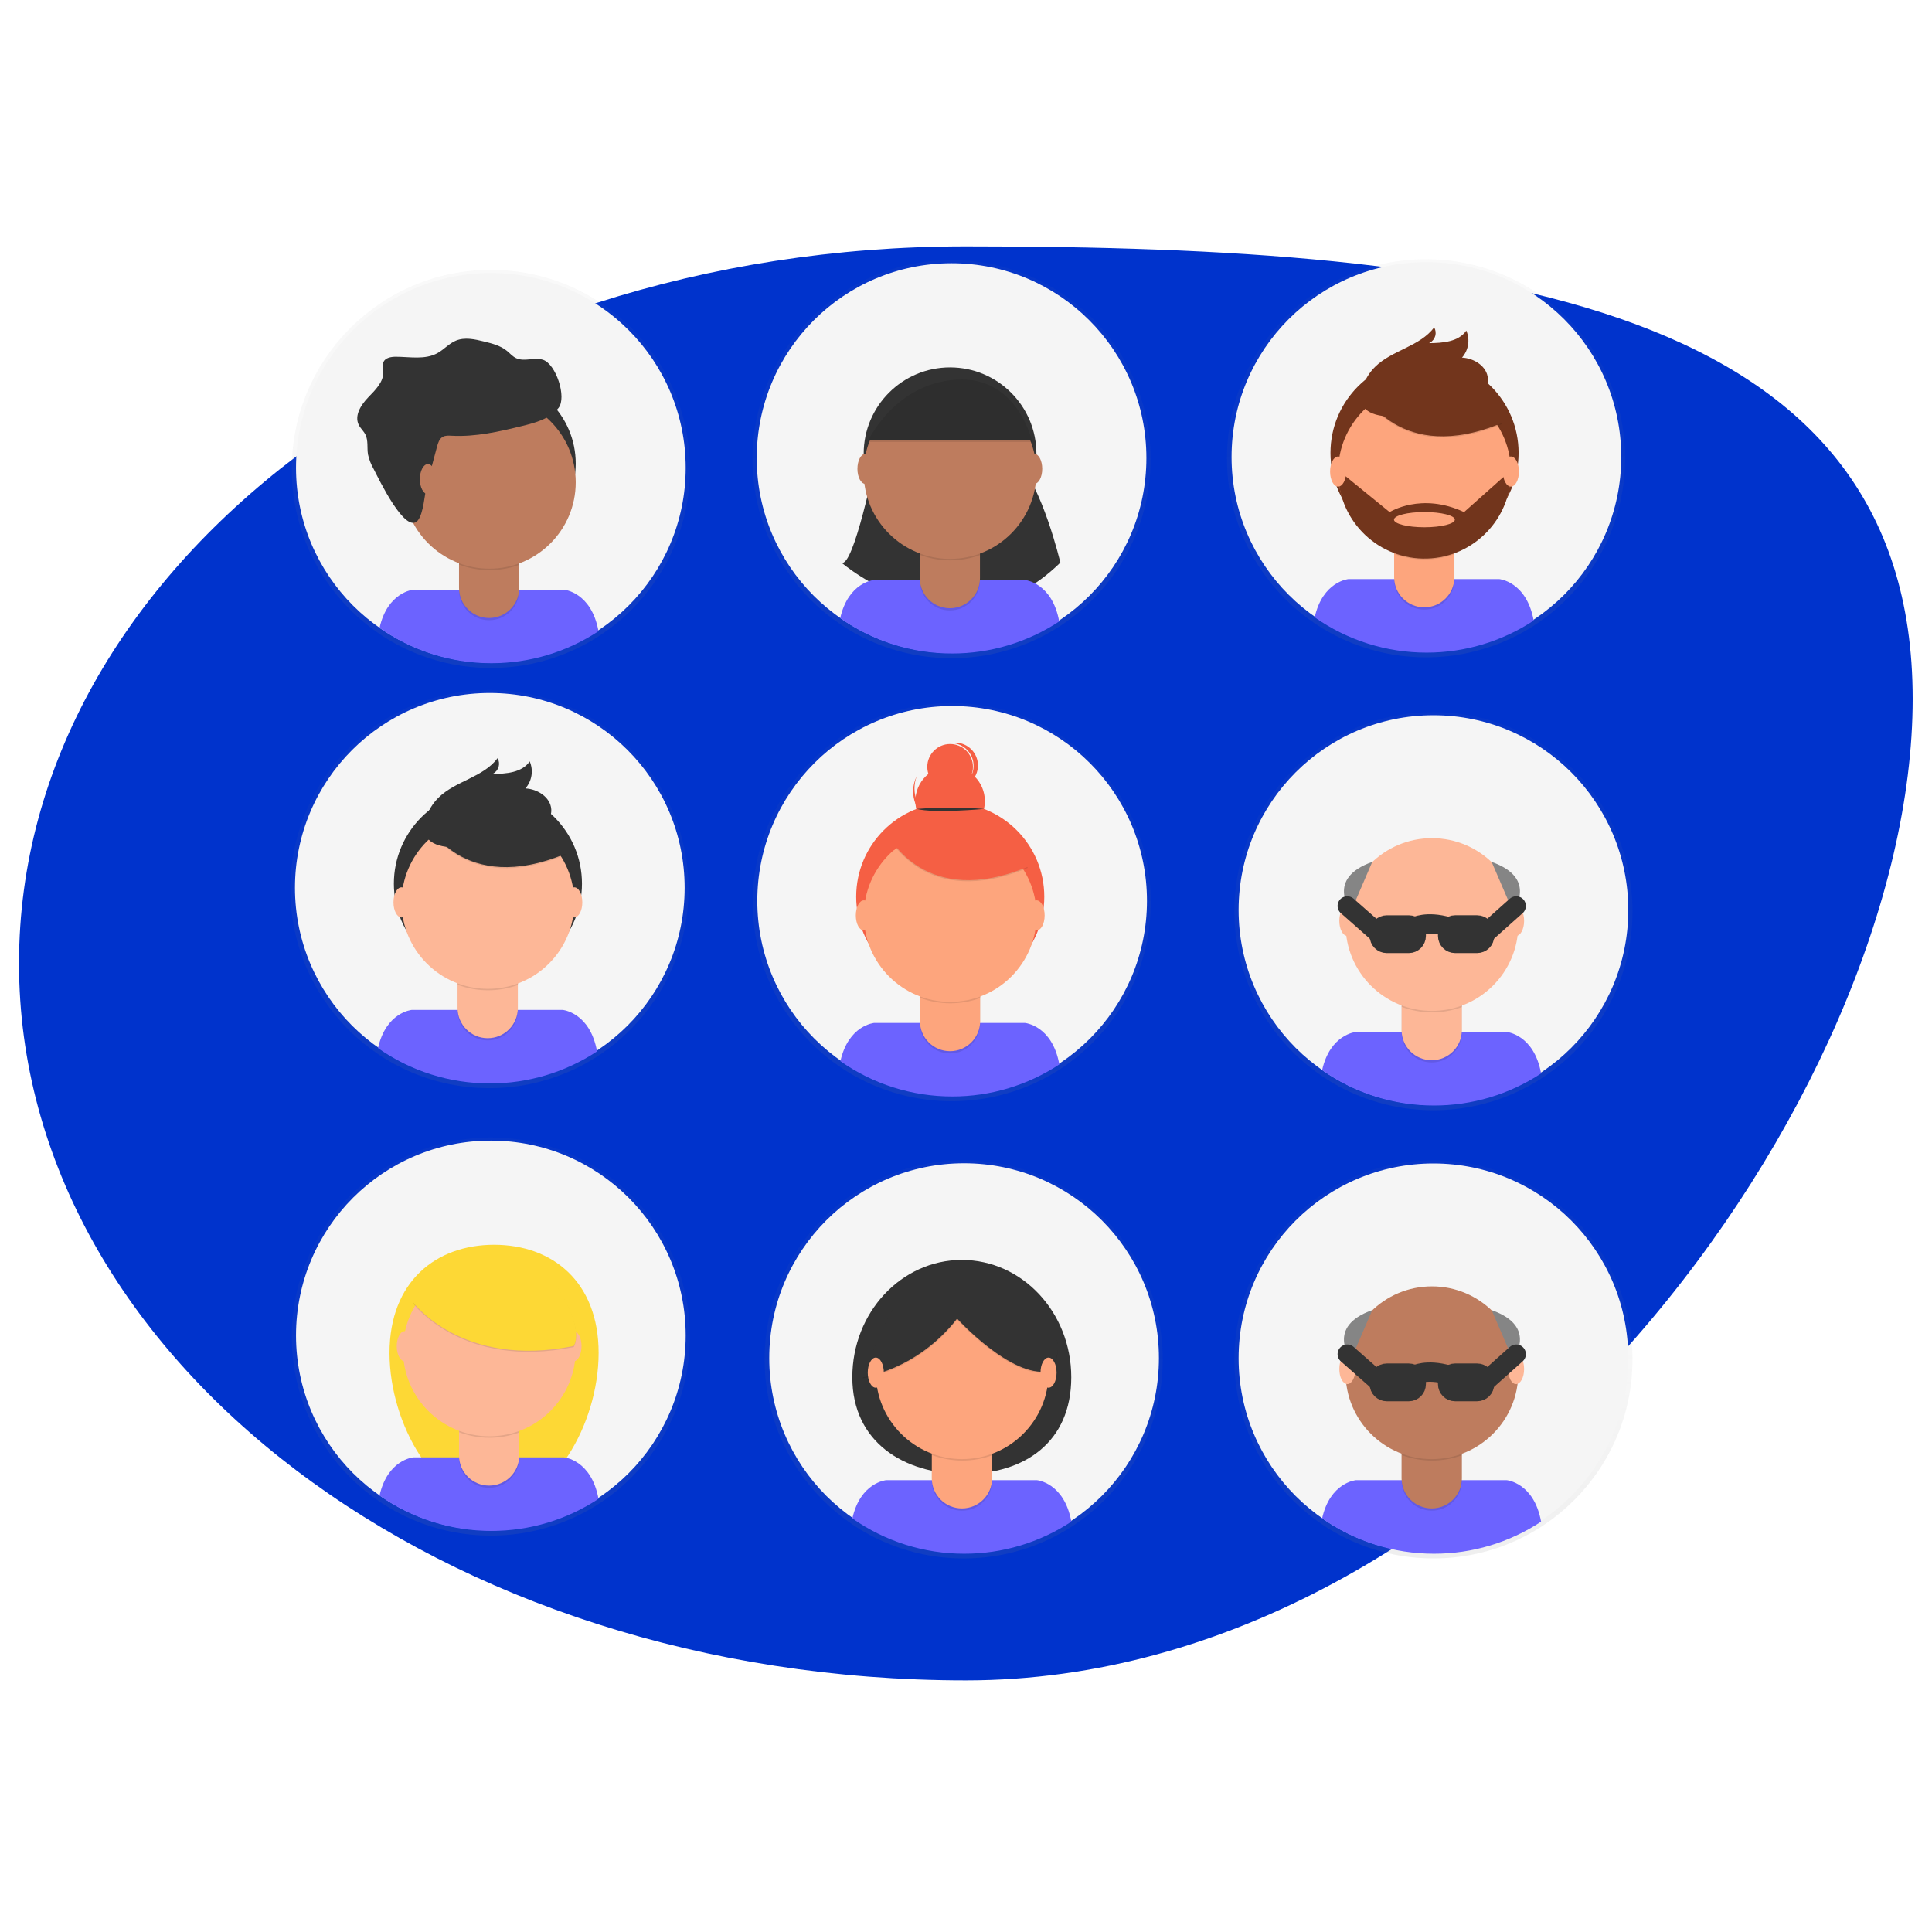 <svg id="Capa_1" xmlns="http://www.w3.org/2000/svg" xmlns:xlink="http://www.w3.org/1999/xlink" viewBox="0 0 200 200" style="enable-background:new 0 0 200 200"><g><path style="fill:#03c" d="M198 72.346c0 40.993-43.883 101.605-98.016 101.605S1.968 140.72 1.968 99.728s43.883-74.224 98.016-74.224S198 31.354 198 72.346z"/><g><title>team</title><g style="opacity:.5"><linearGradient id="SVGID_1_" gradientUnits="userSpaceOnUse" x1="-1761.549" y1="-3038.337" x2="-1761.549" y2="-3079.545" gradientTransform="matrix(1 0 0 1 1812.362 3107.484)"><stop offset="0" style="stop-color:gray;stop-opacity:.25"/><stop offset=".54" style="stop-color:gray;stop-opacity:.12"/><stop offset="1" style="stop-color:gray;stop-opacity:.1"/></linearGradient><circle style="fill:url(#SVGID_1_)" cx="50.813" cy="48.543" r="20.604"/></g><circle style="fill:#f5f5f5" cx="50.813" cy="48.431" r="20.169"/><path style="fill:#6c63ff" d="M50.87 68.656c3.941.006 7.797-1.147 11.087-3.318-.743-4.061-3.572-4.294-3.572-4.294H42.791c0 0-2.667.219-3.502 3.956C42.679 67.386 46.724 68.663 50.87 68.656z"/><circle style="fill:#333" cx="50.658" cy="47.986" r="8.941"/><path style="opacity:.1;enable-background:new" d="M47.516 56.095h6.239v0 4.991c0 1.722-1.396 3.118-3.118 3.118v0 0c-1.722.0-3.118-1.396-3.118-3.118v0-4.991H47.516z"/><path style="fill:#be7c5e" d="M48.112 55.864h5.047c.329.0.596.267.596.596v0 4.395c0 1.722-1.396 3.118-3.118 3.118v0c-1.722.0-3.118-1.396-3.118-3.118v0V56.46C47.518 56.132 47.784 55.865 48.112 55.864z"/><path style="opacity:.1;enable-background:new" d="M47.529 58.451c2.011.751 4.224.758 6.239.018v-.766h-6.239V58.451z"/><circle style="fill:#be7c5e" cx="50.658" cy="49.928" r="8.941"/><path style="fill:#333" d="M45.241 46.24c.105-.386.236-.811.583-1.012.274-.16.613-.135.93-.119 2.471.135 4.921-.428 7.325-1.017 1.374-.336 2.845-.745 3.734-1.853s-.27-4.589-1.623-4.999c-.889-.272-1.92.235-2.763-.164-.375-.178-.651-.51-.974-.77-.663-.533-1.515-.749-2.34-.951-.964-.238-2.005-.471-2.921-.089-.711.295-1.23.919-1.904 1.289-1.282.711-2.845.38-4.313.377-.496.0-1.088.1-1.285.555-.133.309-.027.661-.012.997.043 1.067-.837 1.897-1.575 2.667s-1.435 1.869-.969 2.825c.178.364.503.64.688 1.001.318.626.158 1.381.274 2.073.116.525.312 1.029.581 1.493.548 1.067 3.298 6.809 4.562 5.35.612-.711.711-2.766.958-3.691C44.537 48.875 44.885 47.554 45.241 46.24z"/><ellipse style="fill:#be7c5e" cx="44.297" cy="49.602" rx=".832" ry="1.559"/><g style="opacity:.5"><linearGradient id="SVGID_2_" gradientUnits="userSpaceOnUse" x1="-1713.837" y1="-2993.493" x2="-1713.837" y2="-3034.701" gradientTransform="matrix(1 0 0 1 1812.362 3107.484)"><stop offset="0" style="stop-color:gray;stop-opacity:.25"/><stop offset=".54" style="stop-color:gray;stop-opacity:.12"/><stop offset="1" style="stop-color:gray;stop-opacity:.1"/></linearGradient><circle style="fill:url(#SVGID_2_)" cx="98.525" cy="93.387" r="20.604"/></g><circle style="fill:#f5f5f5" cx="98.564" cy="93.256" r="20.169"/><path style="fill:#6c63ff" d="M98.582 113.504c3.939.005 7.792-1.149 11.08-3.318-.743-4.061-3.572-4.294-3.572-4.294H90.501c0 0-2.667.219-3.502 3.956C90.39 112.234 94.436 113.511 98.582 113.504z"/><circle style="fill:#f55f44" cx="98.368" cy="92.831" r="9.736"/><path style="opacity:.1;enable-background:new" d="M95.227 100.94h6.239v0 4.991c0 1.722-1.396 3.118-3.118 3.118v0 0c-1.722.0-3.118-1.396-3.118-3.118v0-4.991H95.227z"/><path style="fill:#fda57d" d="M95.822 100.709h5.048c.329.0.596.267.596.596v0 4.395c0 1.722-1.396 3.118-3.118 3.118v0 0c-1.722.0-3.118-1.396-3.118-3.118v0-4.395c0-.329.267-.596.596-.596v0H95.822z"/><path style="opacity:.1;enable-background:new" d="M95.239 103.295c2.011.751 4.224.758 6.239.018v-.766h-6.239V103.295z"/><circle style="fill:#fda57d" cx="98.368" cy="94.772" r="8.941"/><circle style="fill:#f55f44" cx="98.356" cy="82.928" r="3.598"/><circle style="fill:#f55f44" cx="98.356" cy="79.384" r="2.363"/><path style="fill:#f55f44" d="M96.795 84.901c-1.754-.787-2.58-2.813-1.876-4.601-.025.05-.05.101-.073.153-.814 1.814-.003 3.943 1.811 4.757 1.814.814 3.943.003 4.757-1.811.023-.052.044-.103.066-.156C100.612 84.958 98.549 85.688 96.795 84.901z"/><path style="opacity:.1;enable-background:new" d="M92.002 86.64c0 0 3.767 7.645 14.401 3.2l-2.475-3.881-4.386-1.575L92.002 86.64z"/><path style="fill:#f55f44" d="M92.002 86.526c0 0 3.767 7.645 14.401 3.2l-2.475-3.881-4.386-1.575L92.002 86.526z"/><path style="fill:#333" d="M94.905 83.742c2.318-.182 4.647-.182 6.966.0C101.871 83.742 96.726 84.22 94.905 83.742z"/><path style="fill:#f55f44" d="M98.896 76.877c-.179-.007-.358.007-.533.041H98.5c1.303.042 2.326 1.132 2.284 2.435-.035 1.109-.838 2.043-1.929 2.246 1.304.012 2.371-1.036 2.382-2.34S100.201 76.888 98.896 76.877v0z"/><ellipse style="fill:#fda57d" cx="89.425" cy="94.763" rx=".832" ry="1.559"/><ellipse style="fill:#fda57d" cx="107.309" cy="94.763" rx=".832" ry="1.559"/><path style="fill:#f55f44" d="M91.438 86.752 93.182 85.852 93.575 87.294 92.507 88.021z"/><g style="opacity:.5"><linearGradient id="SVGID_3_" gradientUnits="userSpaceOnUse" x1="-1713.857" y1="-3039.349" x2="-1713.857" y2="-3080.557" gradientTransform="matrix(1 0 0 1 1812.362 3107.484)"><stop offset="0" style="stop-color:gray;stop-opacity:.25"/><stop offset=".54" style="stop-color:gray;stop-opacity:.12"/><stop offset="1" style="stop-color:gray;stop-opacity:.1"/></linearGradient><circle style="fill:url(#SVGID_3_)" cx="98.505" cy="47.531" r="20.604"/></g><circle style="fill:#f5f5f5" cx="98.505" cy="47.419" r="20.169"/><path style="fill:#333" d="M90.638 47.599c0 0-2.286 11.265-3.534 10.641.0.0 12.036 10.397 22.665.0.0.0-1.872-7.938-4.575-10.641H90.638z"/><path style="fill:#6c63ff" d="M98.562 67.648c3.941.006 7.797-1.147 11.087-3.318-.743-4.061-3.572-4.294-3.572-4.294H90.481c0 0-2.667.219-3.502 3.956C90.37 66.378 94.416 67.655 98.562 67.648z"/><circle style="fill:#333" cx="98.349" cy="46.975" r="8.941"/><path style="opacity:.1;enable-background:new" d="M95.207 55.084h6.239v0 4.991c0 1.72-1.393 3.116-3.113 3.118v0c-1.722.0-3.118-1.396-3.118-3.118v-4.991H95.207z"/><path style="fill:#be7c5e" d="M95.803 54.853h5.047c.329.0.596.267.596.596v0 4.395c0 1.72-1.393 3.116-3.113 3.118v0c-1.722.0-3.118-1.396-3.118-3.118v0-4.397C95.215 55.121 95.477 54.857 95.803 54.853z"/><path style="opacity:.1;enable-background:new" d="M95.22 57.439c2.011.751 4.224.758 6.239.018v-.766H95.22V57.439z"/><circle style="fill:#be7c5e" cx="98.349" cy="48.914" r="8.941"/><path style="fill:#333" d="M89.802 45.519h17.05c0 0-1.456-6.884-7.901-6.445C92.507 39.513 89.802 45.519 89.802 45.519z"/><ellipse style="fill:#be7c5e" cx="89.593" cy="48.534" rx=".832" ry="1.559"/><ellipse style="fill:#be7c5e" cx="107.059" cy="48.534" rx=".832" ry="1.559"/><path style="opacity:.1;enable-background:new" d="M89.802 45.75h17.05c0 0-1.456-6.884-7.901-6.445C92.507 39.744 89.802 45.75 89.802 45.75z"/><g style="opacity:.5"><linearGradient id="SVGID_4_" gradientUnits="userSpaceOnUse" x1="-1664.74" y1="-3039.439" x2="-1664.74" y2="-3080.647" gradientTransform="matrix(1 0 0 1 1812.362 3107.484)"><stop offset="0" style="stop-color:gray;stop-opacity:.25"/><stop offset=".54" style="stop-color:gray;stop-opacity:.12"/><stop offset="1" style="stop-color:gray;stop-opacity:.1"/></linearGradient><circle style="fill:url(#SVGID_4_)" cx="147.622" cy="47.441" r="20.604"/></g><circle style="fill:#f5f5f5" cx="147.661" cy="47.307" r="20.169"/><path style="fill:#6c63ff" d="M147.679 67.558c3.941.006 7.797-1.147 11.087-3.318-.745-4.063-3.572-4.295-3.572-4.295H139.6c0 0-2.667.219-3.502 3.956C139.488 66.286 143.533 67.563 147.679 67.558z"/><circle style="fill:#72351c" cx="147.467" cy="46.882" r="9.736"/><path style="opacity:.1;enable-background:new" d="M144.324 54.991h6.239v0 4.991c.003 1.722-1.391 3.121-3.113 3.124-.002.0-.004.0-.005.0v0c-1.722.0-3.118-1.396-3.118-3.118v-4.996h-.003V54.991z"/><path style="fill:#fda57d" d="M144.914 54.76h5.048c.329.0.596.267.596.596v4.395c0 1.722-1.396 3.118-3.118 3.118v0c-1.722.0-3.118-1.396-3.118-3.118v-4.395c0-.329.267-.596.596-.596H144.914z"/><path style="opacity:.1;enable-background:new" d="M144.331 57.347c2.011.751 4.224.758 6.239.018v-.766h-6.239V57.347z"/><circle style="fill:#fda57d" cx="147.467" cy="48.824" r="8.941"/><path style="opacity:.1;enable-background:new" d="M141.099 40.692c0 0 3.767 7.645 14.401 3.2l-2.475-3.881-4.386-1.575L141.099 40.692z"/><path style="fill:#72351c" d="M141.099 40.58c0 0 3.767 7.645 14.401 3.2l-2.475-3.881-4.386-1.575L141.099 40.58z"/><path style="fill:#72351c" d="M141.065 40.062c.254-.786.693-1.5 1.28-2.082 1.758-1.739 4.642-2.105 6.121-4.089.318.555.125 1.262-.43 1.579-.034.019-.068.037-.104.053 1.422-.009 3.06-.133 3.86-1.3.404.941.23 2.03-.446 2.798 1.255.057 2.596.909 2.678 2.164.053.836-.469 1.627-1.157 2.107s-1.517.695-2.334.873C148.146 42.699 139.507 44.905 141.065 40.062z"/><path style="fill:#72351c" d="M156.408 48.902h-.236l-4.612 4.109c-4.445-2.08-7.705.0-7.705.0l-4.836-3.936-.487.06c.139 4.936 4.253 8.825 9.189 8.686 4.83-.136 8.678-4.084 8.69-8.916L156.408 48.902zM147.455 54.582c-1.739.0-3.149-.356-3.149-.788s1.41-.788 3.149-.788 3.149.356 3.149.788S149.194 54.582 147.455 54.582v0z"/><ellipse style="fill:#fda57d" cx="138.522" cy="48.815" rx=".832" ry="1.559"/><ellipse style="fill:#fda57d" cx="156.407" cy="48.815" rx=".832" ry="1.559"/><g style="opacity:.5"><linearGradient id="SVGID_5_" gradientUnits="userSpaceOnUse" x1="-1761.697" y1="-2994.842" x2="-1761.697" y2="-3036.05" gradientTransform="matrix(1 0 0 1 1812.362 3107.484)"><stop offset="0" style="stop-color:gray;stop-opacity:.25"/><stop offset=".54" style="stop-color:gray;stop-opacity:.12"/><stop offset="1" style="stop-color:gray;stop-opacity:.1"/></linearGradient><circle style="fill:url(#SVGID_5_)" cx="50.665" cy="92.038" r="20.604"/></g><circle style="fill:#f5f5f5" cx="50.704" cy="91.906" r="20.169"/><path style="fill:#6c63ff" d="M50.722 112.155c3.941.006 7.796-1.148 11.085-3.318-.743-4.061-3.572-4.294-3.572-4.294H42.634c0 0-2.667.219-3.502 3.956C42.525 110.886 46.574 112.163 50.722 112.155z"/><circle style="fill:#333" cx="50.509" cy="91.481" r="9.736"/><path style="opacity:.1;enable-background:new" d="M47.367 99.59h6.239v0 4.991c0 1.722-1.396 3.118-3.118 3.118v0 0c-1.722.0-3.118-1.396-3.118-3.118v0V99.59H47.367z"/><path style="fill:#fdb797" d="M47.963 99.359h5.047c.329.0.596.267.596.596v0 4.399c0 1.722-1.396 3.118-3.118 3.118v0 0c-1.722.001-3.119-1.394-3.12-3.117.0-.001.0-.001.0-.002v-4.4c0-.329.267-.596.596-.596v0L47.963 99.359z"
			/><path style="opacity:.1;enable-background:new" d="M47.38 101.946c2.011.751 4.224.758 6.239.018v-.772H47.38V101.946z"/><circle style="fill:#fdb797" cx="50.509" cy="93.423" r="8.941"/><path style="opacity:.1;enable-background:new" d="M44.142 85.289c0 0 3.767 7.645 14.401 3.2l-2.475-3.881-4.386-1.575L44.142 85.289z"/><path style="fill:#333" d="M44.142 85.177c0 0 3.767 7.645 14.401 3.2l-2.475-3.881-4.386-1.575L44.142 85.177z"/><path style="fill:#333" d="M44.108 84.658c.254-.786.693-1.5 1.28-2.082 1.758-1.739 4.642-2.105 6.121-4.089.318.555.125 1.262-.43 1.579-.034.019-.068.037-.104.053 1.422-.009 3.06-.133 3.86-1.3.404.941.23 2.03-.446 2.798 1.255.057 2.596.909 2.678 2.164.053.836-.469 1.627-1.157 2.107s-1.518.699-2.336.88C51.188 87.298 42.551 89.504 44.108 84.658z"/><ellipse style="fill:#fdb797" cx="41.564" cy="93.414" rx=".832" ry="1.559"/><ellipse style="fill:#fdb797" cx="59.448" cy="93.414" rx=".832" ry="1.559"/><g style="opacity:.5"><linearGradient id="SVGID_6_" gradientUnits="userSpaceOnUse" x1="-1663.972" y1="-2992.558" x2="-1663.972" y2="-3033.766" gradientTransform="matrix(1 0 0 1 1812.362 3107.484)"><stop offset="0" style="stop-color:gray;stop-opacity:.25"/><stop offset=".54" style="stop-color:gray;stop-opacity:.12"/><stop offset="1" style="stop-color:gray;stop-opacity:.1"/></linearGradient><circle style="fill:url(#SVGID_6_)" cx="148.39" cy="94.322" r="20.604"/></g><circle style="fill:#f5f5f5" cx="148.39" cy="94.21" r="20.169"/><path style="fill:#6c63ff" d="M148.447 114.439c3.941.006 7.797-1.147 11.087-3.318-.743-4.061-3.572-4.294-3.572-4.294h-15.596c0 0-2.667.219-3.502 3.956C140.255 113.169 144.301 114.446 148.447 114.439z"/><path style="opacity:.1;enable-background:new" d="M145.092 101.875h6.239v0 4.991c0 1.722-1.396 3.118-3.118 3.118v0c-1.722.001-3.119-1.394-3.12-3.117.0-.001.0-.001.0-.002v-4.99H145.092z"/><path style="fill:#fdb797" d="M145.687 101.644h5.048c.329.0.596.267.596.596v4.395c0 1.722-1.396 3.118-3.118 3.118v0c-1.722.001-3.119-1.394-3.12-3.117.0-.001.0-.001.0-.002v-4.395C145.092 101.91 145.359 101.644 145.687 101.644v0z"/><path style="opacity:.1;enable-background:new" d="M145.104 104.231c2.011.751 4.224.758 6.239.018v-.766h-6.239V104.231z"/><circle style="fill:#fdb797" cx="148.233" cy="95.707" r="8.941"/><ellipse style="fill:#fdb797" cx="139.477" cy="95.325" rx=".832" ry="1.559"/><ellipse style="fill:#fdb797" cx="156.943" cy="95.325" rx=".832" ry="1.559"/><path style="fill:none;stroke:#333;stroke-width:2;stroke-miterlimit:10" d="M143.559 95.75h2.278c.427.0.773.346.773.773v.366c0 .427-.346.773-.773.773h-2.278c-.427.0-.773-.346-.773-.773v-.366C142.786 96.096 143.132 95.75 143.559 95.75z"/><path style="fill:none;stroke:#333;stroke-width:2;stroke-miterlimit:10" d="M152.909 97.661h-2.278c-.427.0-.773-.346-.773-.773v-.366c0-.427.346-.773.773-.773h2.278c.427.0.773.346.773.773v.366C153.683 97.315 153.337 97.661 152.909 97.661z"/><path style="fill:none;stroke:#333;stroke-width:2;stroke-miterlimit:10" d="M146.464 95.935c0 0 1.213-.658 3.467.0"/><path style="fill:#858585" d="M154.415 89.227l2.194 5.097C156.609 94.324 159.292 90.942 154.415 89.227z"/><path style="fill:none;stroke:#333;stroke-width:2;stroke-linecap:round;stroke-linejoin:round" d="M153.683 96.706 156.958 93.782z"/><path style="fill:#858585" d="M142.055 89.227l-2.194 5.097C139.861 94.324 137.178 90.942 142.055 89.227z"/><path style="fill:none;stroke:#333;stroke-width:2;stroke-linecap:round;stroke-linejoin:round" d="M142.786 96.706 139.467 93.782z"/><g style="opacity:.5"><linearGradient id="SVGID_7_" gradientUnits="userSpaceOnUse" x1="-1663.972" y1="-2946.159" x2="-1663.972" y2="-2987.367" gradientTransform="matrix(1 0 0 1 1812.362 3107.484)"><stop offset="0" style="stop-color:gray;stop-opacity:.25"/><stop offset=".54" style="stop-color:gray;stop-opacity:.12"/><stop offset="1" style="stop-color:gray;stop-opacity:.1"/></linearGradient><circle style="fill:url(#SVGID_7_)" cx="148.39" cy="140.721" r="20.604"/></g><circle style="fill:#f5f5f5" cx="148.39" cy="140.609" r="20.169"/><path style="fill:#6c63ff" d="M148.447 160.838c3.941.006 7.797-1.147 11.087-3.318-.743-4.061-3.572-4.294-3.572-4.294h-15.596c0 0-2.667.219-3.502 3.956C140.255 159.567 144.301 160.844 148.447 160.838z"/><path style="opacity:.1;enable-background:new" d="M145.092 148.273h6.239v0 4.991c0 1.722-1.396 3.118-3.118 3.118v0c-1.722.001-3.119-1.394-3.12-3.117.0-.001.0-.001.0-.002v-4.99H145.092z"/><path style="fill:#be7c5e" d="M145.687 148.042h5.048c.329.0.596.267.596.596v4.395c0 1.722-1.396 3.118-3.118 3.118v0c-1.722.001-3.119-1.394-3.12-3.117.0-.001.0-.001.0-.002v-4.395C145.092 148.309 145.359 148.042 145.687 148.042v0z"/><path style="opacity:.1;enable-background:new" d="M145.104 150.629c2.011.751 4.224.758 6.239.018v-.766h-6.239V150.629z"/><circle style="fill:#be7c5e" cx="148.233" cy="142.106" r="8.941"/><ellipse style="fill:#fdb797" cx="139.477" cy="141.723" rx=".832" ry="1.559"/><ellipse style="fill:#fdb797" cx="156.943" cy="141.723" rx=".832" ry="1.559"/><path style="fill:none;stroke:#333;stroke-width:2;stroke-miterlimit:10" d="M143.559 142.148h2.278c.427.0.773.346.773.773v.366c0 .427-.346.773-.773.773h-2.278c-.427.0-.773-.346-.773-.773v-.366C142.786 142.494 143.132 142.148 143.559 142.148z"/><path style="fill:none;stroke:#333;stroke-width:2;stroke-miterlimit:10" d="M152.909 144.059h-2.278c-.427.0-.773-.346-.773-.773v-.366c0-.427.346-.773.773-.773h2.278c.427.0.773.346.773.773v.366C153.683 143.713 153.337 144.059 152.909 144.059z"/><path style="fill:none;stroke:#333;stroke-width:2;stroke-miterlimit:10" d="M146.464 142.333c0 0 1.213-.658 3.467.0"/><path style="fill:#858585" d="M154.415 135.625l2.194 5.097C156.609 140.722 159.292 137.341 154.415 135.625z"/><path style="fill:none;stroke:#333;stroke-width:2;stroke-linecap:round;stroke-linejoin:round" d="M153.683 143.105 156.958 140.18z"/><path style="fill:#858585" d="M142.055 135.625l-2.194 5.097C139.861 140.722 137.178 137.341 142.055 135.625z"/><path style="fill:none;stroke:#333;stroke-width:2;stroke-linecap:round;stroke-linejoin:round" d="M142.786 143.105 139.467 140.18z"/><g style="opacity:.5"><linearGradient id="SVGID_8_" gradientUnits="userSpaceOnUse" x1="-1761.549" y1="-2948.522" x2="-1761.549" y2="-2989.73" gradientTransform="matrix(1 0 0 1 1812.362 3107.484)"><stop offset="0" style="stop-color:gray;stop-opacity:.25"/><stop offset=".54" style="stop-color:gray;stop-opacity:.12"/><stop offset="1" style="stop-color:gray;stop-opacity:.1"/></linearGradient><circle style="fill:url(#SVGID_8_)" cx="50.813" cy="138.358" r="20.604"/></g><circle style="fill:#f5f5f5" cx="50.813" cy="138.246" r="20.169"/><path style="fill:#fdd835" d="M61.969 140.059c0 7.428-4.847 15.697-10.826 15.697s-10.82-8.269-10.82-15.697c0-7.428 4.847-11.201 10.826-11.201S61.969 132.633 61.969 140.059z"/><path style="fill:#6c63ff" d="M50.87 158.477c3.941.006 7.797-1.147 11.087-3.318-.743-4.061-3.572-4.294-3.572-4.294H42.791c0 0-2.667.219-3.502 3.956C42.679 157.206 46.724 158.483 50.87 158.477z"/><path style="opacity:.1;enable-background:new" d="M47.516 145.91h6.239v0 4.991c0 1.722-1.396 3.118-3.118 3.118v0c-1.722.0-3.118-1.396-3.118-3.118v-4.991H47.516z"/><path style="fill:#fdb797" d="M48.112 145.679h5.047c.329.0.596.267.596.596v4.395c0 1.722-1.396 3.118-3.118 3.118v0c-1.722.0-3.118-1.396-3.118-3.118v-4.395C47.518 145.946 47.784 145.68 48.112 145.679z"/><path style="opacity:.1;enable-background:new" d="M47.529 148.266c2.011.751 4.224.758 6.239.018v-.766h-6.239V148.266z"/><circle style="fill:#fdb797" cx="50.658" cy="139.743" r="8.941"/><ellipse style="fill:#fdb797" cx="41.902" cy="139.36" rx=".832" ry="1.559"/><ellipse style="fill:#fdb797" cx="59.368" cy="139.36" rx=".832" ry="1.559"/><path style="opacity:.1;enable-background:new" d="M42.736 134.893c0 0 5.055 6.918 16.647 4.555.0.0 1.294-1.575-1.856-6.411S45.603 128.988 42.736 134.893z"/><path style="fill:#fdd835" d="M42.736 134.781c0 0 5.055 6.918 16.647 4.555.0.0 1.294-1.575-1.856-6.411C54.376 128.088 45.603 128.876 42.736 134.781z"/><g style="opacity:.5"><linearGradient id="SVGID_9_" gradientUnits="userSpaceOnUse" x1="-1712.602" y1="-2946.159" x2="-1712.602" y2="-2987.367" gradientTransform="matrix(1 0 0 1 1812.362 3107.484)"><stop offset="0" style="stop-color:gray;stop-opacity:.25"/><stop offset=".54" style="stop-color:gray;stop-opacity:.12"/><stop offset="1" style="stop-color:gray;stop-opacity:.1"/></linearGradient><circle style="fill:url(#SVGID_9_)" cx="99.76" cy="140.721" r="20.604"/></g><circle style="fill:#f5f5f5" cx="99.801" cy="140.589" r="20.169"/><path style="fill:#333" d="M110.897 142.577c0 6.71-4.82 10.011-11.08 10.011s-11.585-3.302-11.585-10.011c0-6.71 5.074-12.148 11.332-12.148C105.823 130.428 110.897 135.861 110.897 142.577z"/><path style="fill:#6c63ff" d="M99.817 160.838c3.942.007 7.798-1.147 11.089-3.318-.743-4.061-3.572-4.294-3.572-4.294H91.738c0 0-2.667.219-3.502 3.956C91.626 159.567 95.672 160.844 99.817 160.838z"/><path style="opacity:.1;enable-background:new" d="M96.464 148.268h6.239v0 4.991c.003 1.722-1.391 3.121-3.113 3.124-.004.0-.008.0-.012.0v0c-1.722.0-3.118-1.396-3.118-3.118v-4.996L96.464 148.268v0z"/><path style="fill:#fda57d" d="M97.058 148.042h5.047c.329.0.596.267.596.596v4.395c0 1.722-1.396 3.118-3.118 3.118-.002.0-.004.0-.005.0v0c-1.722.0-3.118-1.396-3.118-3.118v-4.397c0-.329.267-.596.596-.596L97.058 148.042z"/><path style="opacity:.1;enable-background:new" d="M96.477 150.629c2.011.751 4.224.758 6.239.018v-.766h-6.239V150.629z"/><circle style="fill:#fda57d" cx="99.606" cy="142.104" r="8.941"/><path style="opacity:.1;enable-background:new" d="M89.301 142.689c0 0 5.568-.676 9.779-6.073.0.0 5.568 6.13 9.448 5.455.0.0 2.249-2.363.0-4.724-2.249-2.361-3.993-5.343-6.973-4.95s-6.637.562-8.21 1.968C91.77 135.771 89.301 142.689 89.301 142.689z"/><path style="fill:#333" d="M89.301 142.577c0 0 5.568-.676 9.779-6.073.0.0 5.568 6.13 9.448 5.455.0.0 2.249-2.363.0-4.724-2.249-2.361-3.993-5.343-6.973-4.95s-6.63.555-8.203 1.977C91.778 135.684 89.301 142.577 89.301 142.577z"/><ellipse style="fill:#fda57d" cx="90.661" cy="142.097" rx=".832" ry="1.559"/><ellipse style="fill:#fda57d" cx="108.545" cy="142.097" rx=".832" ry="1.559"/></g></g></svg>